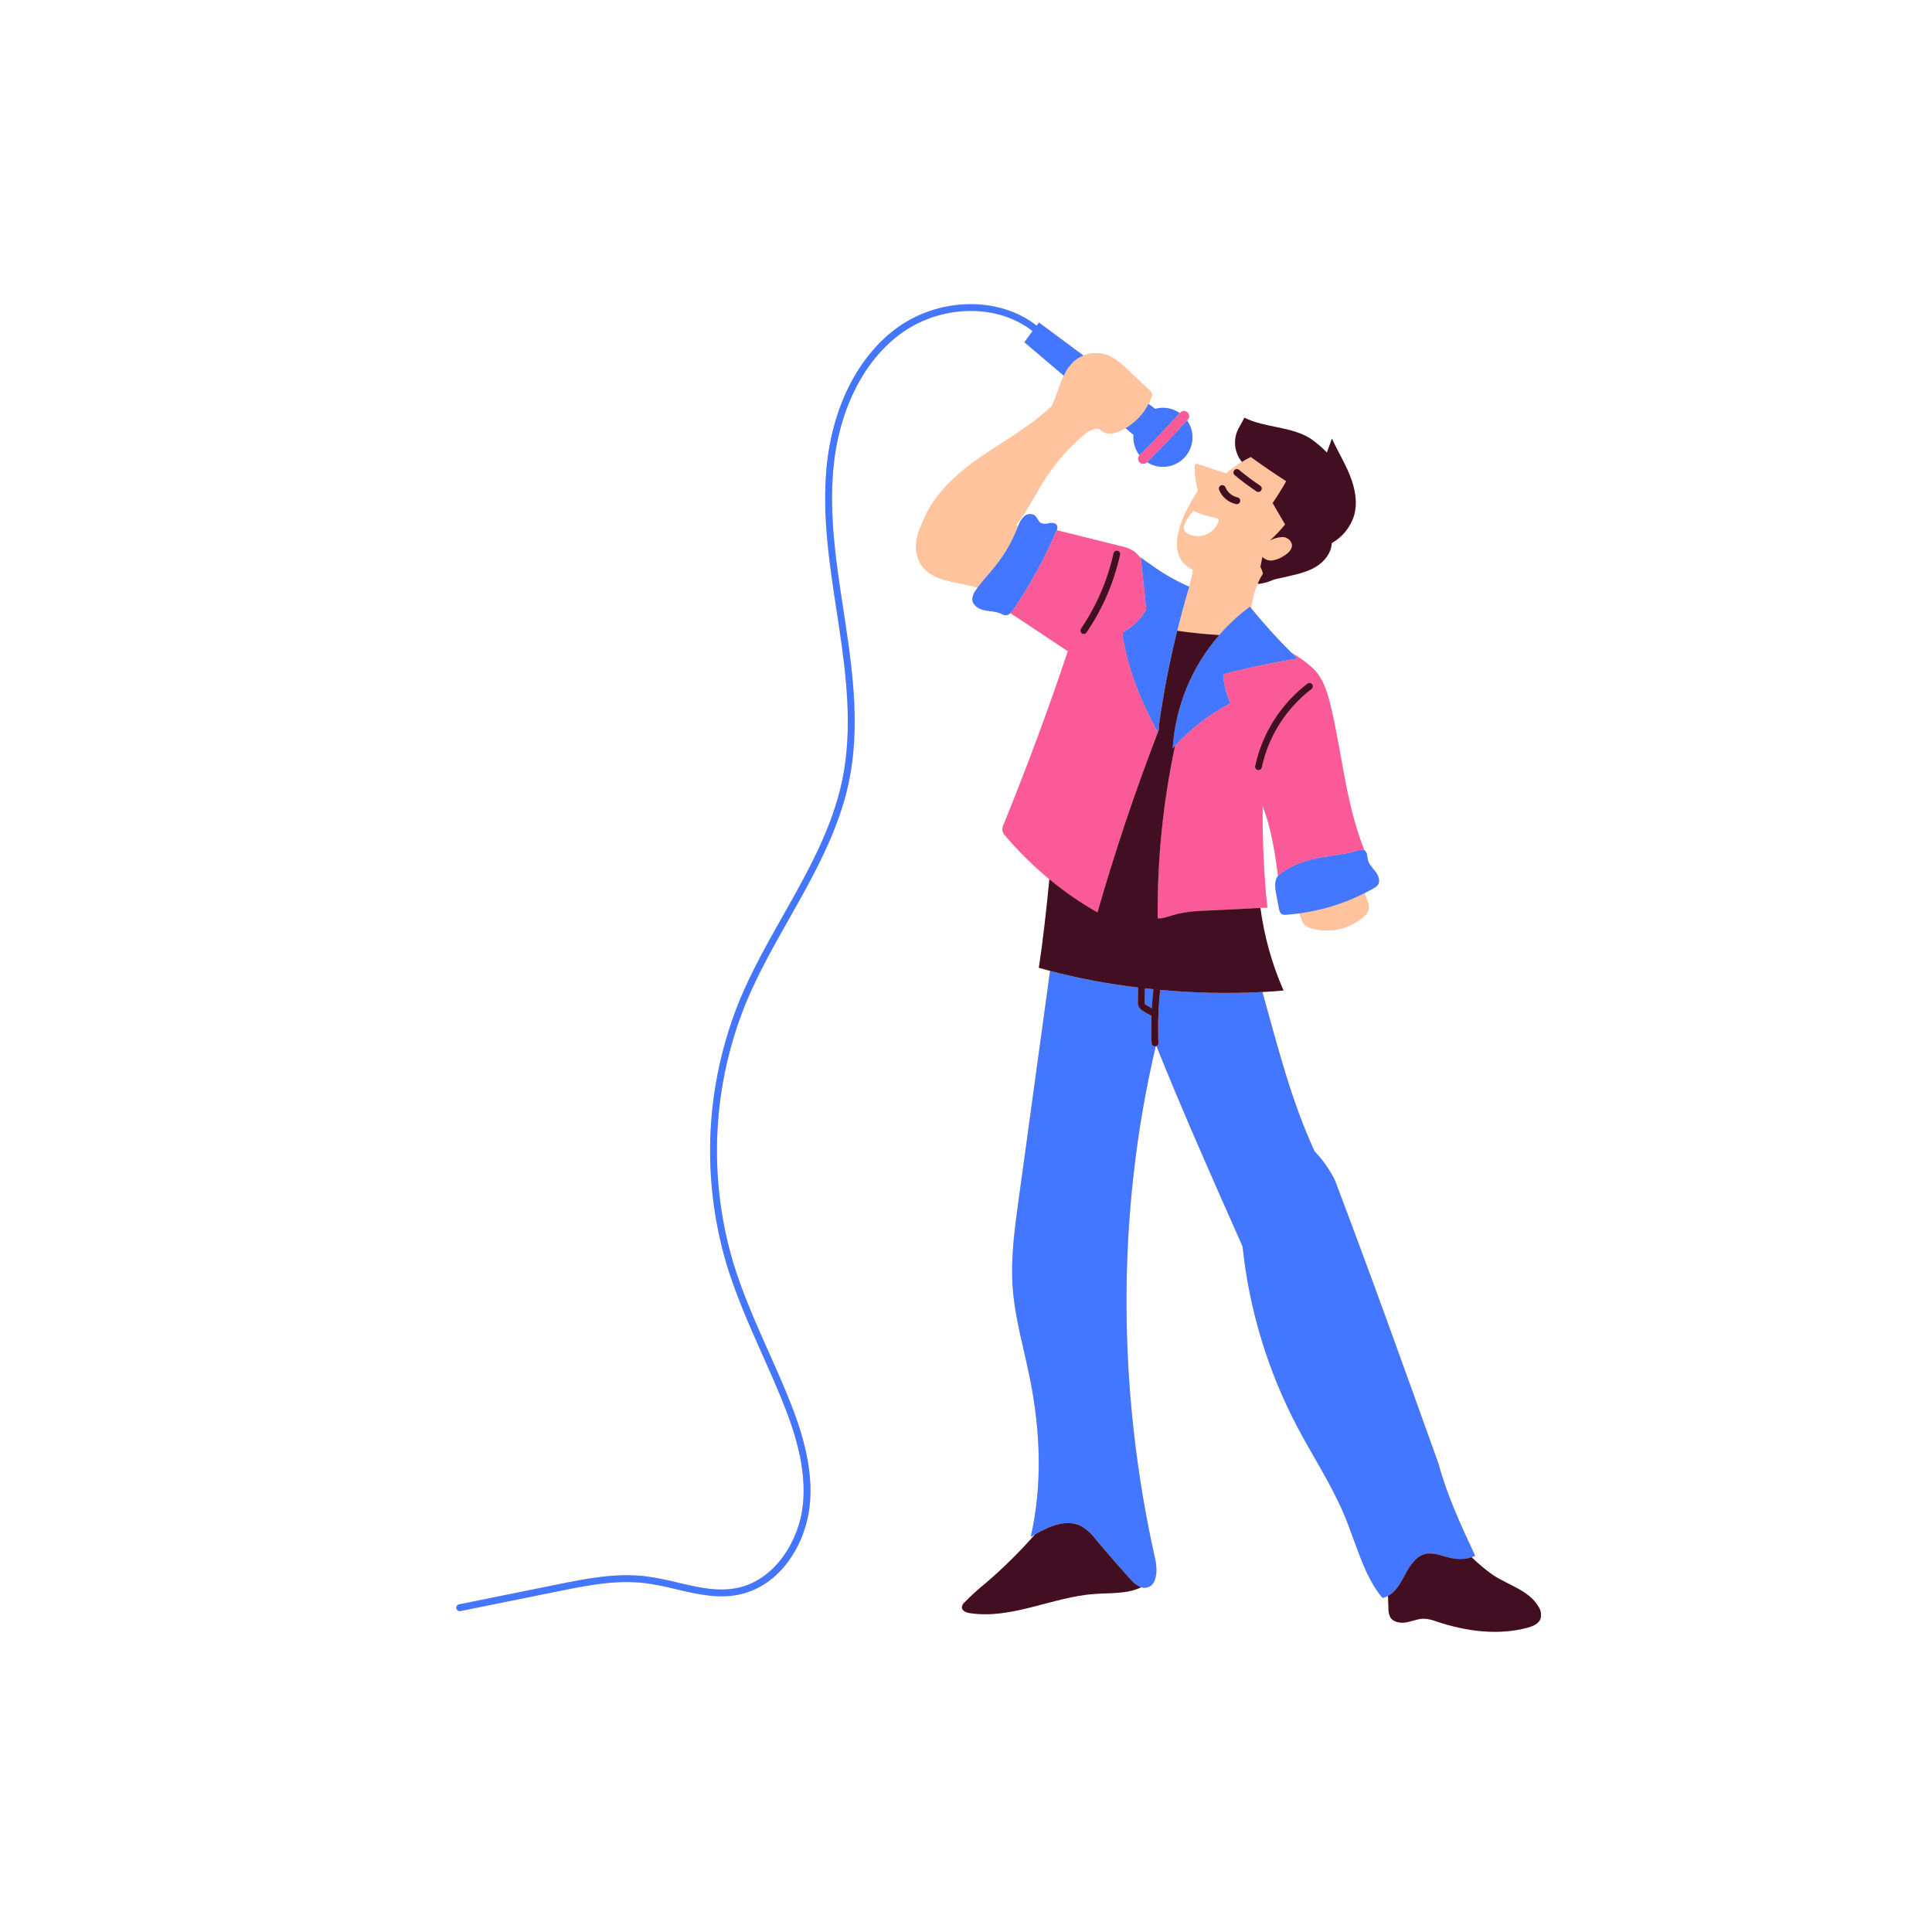 <svg xmlns="http://www.w3.org/2000/svg" xmlns:xlink="http://www.w3.org/1999/xlink" width="1080" zoomAndPan="magnify" viewBox="0 0 810 810" height="1080" preserveAspectRatio="xMidYMid meet" version="1.0"><defs><clipPath id="7121f49739"><path d="M 191.141 127 L 646.391 127 L 646.391 685 L 191.141 685 Z M 191.141 127 " clip-rule="nonzero"/></clipPath><clipPath id="c338d0d4a7"><path d="M 191.141 127 L 619 127 L 619 676 L 191.141 676 Z M 191.141 127 " clip-rule="nonzero"/></clipPath><clipPath id="51ccf3461a"><path d="M 403 175 L 646.391 175 L 646.391 685 L 403 685 Z M 403 175 " clip-rule="nonzero"/></clipPath></defs><rect x="-81" width="972" fill="#ffffff" y="-81" height="972" fill-opacity="1"/><rect x="-81" width="972" fill="#ffffff" y="-81" height="972" fill-opacity="1"/><g clip-path="url(#7121f49739)"><path fill="#ffc39e" d="M 644.969 673.531 C 641.02 666.812 632.52 664.637 625.988 660.379 C 622.777 658.117 619.773 655.613 616.98 652.859 C 617.488 652.688 617.988 652.492 618.477 652.273 C 612.629 639.758 606.777 627.242 603.148 613.816 C 589.02 574.383 574.898 534.949 559.609 494.676 C 557.395 490.262 554.574 486.273 551.152 482.715 C 541.461 461.742 535.789 439.277 529.285 415.914 C 532.285 415.75 535.25 415.551 538.121 415.277 C 533.262 404.195 530.031 392.66 528.426 380.668 L 531.34 380.523 C 529.852 366.367 529.203 352.168 529.395 337.938 C 532.984 347.277 534.531 357.262 535.82 367.219 C 534.266 369.043 534.535 372 534.996 374.473 C 535.387 376.566 535.777 378.656 536.172 380.75 C 536.367 381.805 536.699 383.031 537.703 383.414 C 538.133 383.543 538.57 383.582 539.016 383.52 C 540.938 383.391 542.852 383.188 544.758 382.934 C 545.055 383.789 545.363 384.641 545.688 385.484 C 545.957 386.32 546.379 387.07 546.949 387.734 C 547.684 388.402 548.527 388.855 549.488 389.098 C 551.387 389.676 553.324 390.008 555.305 390.09 C 557.285 390.176 559.246 390.012 561.188 389.598 C 563.125 389.184 564.98 388.531 566.754 387.645 C 568.527 386.758 570.164 385.664 571.656 384.363 C 572.762 383.527 573.496 382.438 573.855 381.102 C 573.965 379.836 573.742 378.629 573.191 377.484 L 572.059 374.477 C 573.363 373.812 574.66 373.129 575.93 372.398 C 576.547 372.09 577.086 371.68 577.547 371.164 C 578.797 369.586 578.008 367.223 576.805 365.609 C 575.598 363.992 573.984 362.566 573.508 360.613 C 573.148 359.129 573.324 357.211 571.988 356.477 C 571.859 356.066 571.715 355.664 571.562 355.27 C 564.215 336.391 562.645 315.828 557.941 296.117 C 556.648 290.703 555 285.133 551.262 281 C 548.668 278.453 545.805 276.262 542.664 274.43 C 542.199 274.121 541.742 273.797 541.281 273.48 C 535.391 267.637 529.832 261.488 524.609 255.043 C 524.668 254.492 524.711 253.938 524.793 253.391 C 525.219 250.441 526.02 247.598 527.203 244.859 C 527.281 244.852 527.363 244.848 527.441 244.84 C 529.34 244.641 531.176 244.184 532.949 243.477 C 533.293 243.344 533.617 243.168 533.953 243.02 L 540.184 241.598 C 544.188 240.684 548.285 239.73 551.793 237.578 C 555.305 235.426 558.18 231.816 558.352 227.703 C 560.59 226.449 562.52 224.824 564.133 222.832 C 565.75 220.84 566.941 218.621 567.711 216.172 C 569.285 210.656 568.105 204.691 565.98 199.363 C 563.852 194.035 560.809 189.125 558.441 183.898 C 557.781 185.652 557.047 187.695 556.312 189.738 C 554.219 187.547 551.922 185.594 549.418 183.883 C 541.203 178.68 530.434 179.477 521.73 175.141 C 520.66 177.395 519.32 179.258 518.535 181.348 C 518.172 182.383 517.945 183.445 517.859 184.539 C 517.77 185.629 517.82 186.715 518.008 187.793 C 518.199 188.871 518.52 189.91 518.977 190.906 C 519.434 191.902 520.008 192.824 520.703 193.672 C 518.367 195.141 516.137 196.746 514.008 198.5 C 510.051 197.191 506.078 195.887 502.113 194.586 C 501.906 194.5 501.691 194.469 501.469 194.496 C 500.98 194.625 500.895 195.273 500.906 195.773 C 500.941 199.148 501.391 202.465 502.258 205.723 C 498.426 211.988 494.512 218.512 493.637 225.793 C 493.359 227.379 493.371 228.961 493.668 230.543 C 493.961 232.125 494.527 233.605 495.359 234.98 C 496.645 236.695 498.258 238.02 500.191 238.945 C 499.805 241.324 499.266 243.672 498.578 245.98 C 492.645 243.367 487.066 240.137 481.844 236.289 L 478.227 233.746 C 478.238 233.875 478.254 234.004 478.27 234.133 C 477.441 232.945 476.449 231.914 475.297 231.039 C 473.629 230.023 471.832 229.34 469.914 228.98 L 443.051 222.297 C 443.348 221.68 443.391 221.043 443.18 220.391 C 442.703 219.273 441.188 219.109 439.992 219.312 C 438.805 219.723 437.617 219.723 436.43 219.305 C 435.234 218.633 434.93 217.008 433.875 216.129 C 433.527 215.898 433.148 215.73 432.738 215.629 C 432.332 215.527 431.918 215.496 431.5 215.535 C 431.082 215.574 430.684 215.684 430.301 215.863 C 429.922 216.039 429.582 216.273 429.281 216.57 C 428.16 217.715 427.359 219.047 426.875 220.574 C 426.551 220.473 426.23 220.359 425.906 220.254 C 426.336 219.719 426.766 219.18 427.168 218.625 C 431.27 213.043 434.301 206.754 438.055 200.922 C 442.996 193.27 449.02 186.586 456.121 180.879 C 456.637 180.762 457.129 180.57 457.59 180.316 C 458.453 179.738 459.398 179.527 460.426 179.68 C 461.148 180.012 461.805 180.445 462.395 180.98 C 464.332 182.293 466.965 181.77 469.129 180.883 C 470.086 180.48 471.008 180.02 471.902 179.496 L 475.238 182.328 C 475.211 182.66 475.188 182.996 475.188 183.34 C 475.184 184.699 475.406 186.02 475.844 187.309 C 476.281 188.598 476.914 189.777 477.746 190.855 C 477.555 191.059 477.406 191.293 477.305 191.555 C 477.203 191.816 477.156 192.086 477.16 192.367 C 477.168 192.648 477.223 192.918 477.336 193.172 C 477.445 193.43 477.602 193.66 477.801 193.855 C 478 194.051 478.23 194.203 478.488 194.312 C 478.75 194.418 479.02 194.473 479.301 194.473 C 479.582 194.473 479.852 194.422 480.113 194.316 C 480.371 194.211 480.602 194.059 480.805 193.863 L 480.906 193.762 C 481.504 194.145 482.133 194.473 482.789 194.75 C 483.445 195.027 484.117 195.242 484.812 195.402 C 485.504 195.562 486.207 195.66 486.918 195.699 C 487.629 195.734 488.336 195.715 489.043 195.629 C 489.75 195.543 490.445 195.402 491.125 195.195 C 491.809 194.992 492.465 194.73 493.102 194.414 C 493.738 194.098 494.344 193.727 494.918 193.305 C 495.488 192.883 496.023 192.418 496.516 191.902 C 497.008 191.387 497.449 190.836 497.848 190.246 C 498.246 189.656 498.586 189.035 498.879 188.387 C 499.168 187.738 499.398 187.066 499.574 186.379 C 499.746 185.688 499.863 184.988 499.914 184.277 C 499.969 183.57 499.961 182.863 499.891 182.152 C 499.824 181.445 499.695 180.75 499.504 180.062 C 499.316 179.379 499.07 178.715 498.766 178.07 C 498.461 177.426 498.105 176.812 497.695 176.234 C 497.793 176.125 497.895 176.02 497.992 175.91 C 498.184 175.699 498.324 175.461 498.422 175.191 C 498.516 174.922 498.559 174.645 498.543 174.359 C 498.527 174.074 498.461 173.805 498.34 173.547 C 498.215 173.289 498.051 173.066 497.836 172.875 C 497.625 172.684 497.387 172.539 497.117 172.441 C 496.848 172.348 496.57 172.305 496.285 172.32 C 496 172.336 495.73 172.402 495.473 172.527 C 495.215 172.648 494.992 172.816 494.801 173.027 C 494.75 173.082 494.699 173.137 494.648 173.191 C 493.906 172.672 493.117 172.238 492.281 171.891 C 491.441 171.543 490.578 171.293 489.684 171.141 C 488.793 170.984 487.895 170.93 486.988 170.977 C 486.082 171.02 485.195 171.164 484.32 171.406 L 481.543 169.336 C 481.984 168.48 482.371 167.598 482.703 166.691 C 482.934 166.184 483.016 165.652 482.949 165.098 C 482.742 164.457 482.375 163.934 481.844 163.527 L 472.766 154.996 C 470.371 152.449 467.59 150.43 464.426 148.941 C 462.781 148.32 461.082 148.02 459.328 148.043 C 457.57 148.062 455.879 148.402 454.254 149.059 L 435.605 135.227 L 434.617 136.547 C 418.996 124.109 393.336 124.48 375.367 137.992 C 359.32 150.066 348.801 171.324 346.512 196.312 C 344.68 216.332 347.77 236.566 350.762 256.133 C 351.066 258.121 351.367 260.105 351.668 262.094 C 354.84 283.199 357.57 305.598 353.133 327.027 C 348.934 347.336 338.449 365.891 328.316 383.84 C 321.926 395.148 315.32 406.84 310.258 418.973 C 308.461 423.348 306.852 427.793 305.43 432.305 C 304.012 436.82 302.785 441.383 301.75 446 C 300.719 450.617 299.883 455.27 299.242 459.957 C 298.605 464.648 298.168 469.352 297.93 474.078 C 297.691 478.805 297.652 483.531 297.816 488.258 C 297.977 492.988 298.34 497.699 298.902 502.398 C 299.465 507.094 300.227 511.762 301.184 516.395 C 302.145 521.027 303.297 525.609 304.645 530.145 C 308.598 543.176 314.215 555.793 319.648 567.996 C 322.117 573.543 324.672 579.281 327.031 584.973 C 332.805 598.902 338.453 615.332 336.547 631.559 C 334.832 646.16 324.801 662.609 308.941 665.789 C 300.809 667.426 292.723 665.52 284.16 663.504 C 279.754 662.383 275.301 661.508 270.797 660.879 C 258.113 659.352 245.559 661.891 233.414 664.348 L 192.422 672.641 C 192.238 672.68 192.066 672.754 191.91 672.859 C 191.754 672.965 191.625 673.098 191.523 673.254 C 191.418 673.414 191.348 673.586 191.312 673.77 C 191.277 673.957 191.277 674.141 191.316 674.324 C 191.352 674.512 191.426 674.68 191.527 674.84 C 191.633 674.996 191.766 675.125 191.922 675.23 C 192.078 675.336 192.25 675.41 192.434 675.445 C 192.617 675.484 192.805 675.484 192.988 675.453 L 233.98 667.16 C 245.902 664.746 258.227 662.25 270.453 663.727 C 274.852 664.344 279.203 665.203 283.508 666.297 C 291.992 668.293 300.762 670.355 309.508 668.602 C 327.508 664.992 337.621 647.043 339.402 631.895 C 341.383 615.012 335.602 598.145 329.684 583.875 C 327.312 578.152 324.75 572.395 322.273 566.832 C 316.875 554.711 311.293 542.172 307.391 529.316 C 306.066 524.859 304.934 520.355 303.992 515.805 C 303.051 511.25 302.305 506.668 301.75 502.051 C 301.199 497.438 300.84 492.805 300.68 488.16 C 300.52 483.512 300.559 478.867 300.793 474.227 C 301.027 469.582 301.457 464.957 302.086 460.352 C 302.711 455.746 303.531 451.176 304.547 446.637 C 305.562 442.102 306.766 437.617 308.16 433.18 C 309.559 428.746 311.137 424.379 312.902 420.078 C 317.902 408.105 324.465 396.488 330.812 385.254 C 341.059 367.113 351.652 348.359 355.945 327.613 C 360.469 305.719 357.719 283.031 354.504 261.668 C 354.207 259.684 353.902 257.691 353.602 255.703 C 350.629 236.305 347.566 216.25 349.371 196.578 C 351.586 172.395 361.691 151.875 377.094 140.289 C 394.078 127.508 418.281 127.121 432.898 138.844 L 429.449 143.465 L 445.992 157.508 C 444.055 161.648 442.941 166.395 440.832 170.418 C 440.66 170.562 440.492 170.711 440.332 170.859 C 430.488 179.992 418.336 186.199 407.547 194.184 C 398.395 200.957 389.898 209.699 386.27 220.289 C 383.434 225.832 383.02 232.98 386.914 237.773 C 390.988 242.773 398.09 243.695 404.398 245.031 C 406.23 245.422 408.047 245.883 409.844 246.402 C 409.621 246.715 409.402 247.027 409.191 247.348 C 408.254 248.504 407.734 249.828 407.641 251.316 C 407.746 253.699 410.199 255.297 412.527 255.824 C 414.852 256.352 417.344 256.246 419.516 257.23 C 420.098 257.562 420.715 257.797 421.371 257.934 C 422.223 257.984 422.953 257.707 423.555 257.105 C 424.645 257.723 425.695 258.41 426.742 259.102 C 433.695 263.695 440.648 268.289 447.691 273.043 C 439.488 297.539 430.508 321.754 420.75 345.688 C 420.371 346.438 420.191 347.227 420.219 348.066 C 420.426 349.027 420.883 349.848 421.59 350.535 C 427.188 357.094 433.309 363.129 439.945 368.633 C 438.633 382.016 437.23 394.816 435.531 405.742 C 437.07 406.195 438.648 406.625 440.234 407.055 C 435.84 439.078 431.441 471.102 427.043 503.129 C 425.375 515.273 423.703 527.523 424.574 539.75 C 425.496 552.684 429.227 565.223 431.793 577.93 C 436.203 599.805 437.105 622.617 432.137 644.371 C 432.715 644.02 433.309 643.668 433.91 643.32 C 427.535 650.598 420.68 657.383 413.336 663.684 C 410.184 666.227 407.188 668.941 404.352 671.836 C 403.73 672.375 403.367 673.055 403.27 673.875 C 403.27 675.355 405.078 676.07 406.539 676.293 C 424.059 679.035 441.125 669.551 458.809 668.27 C 465.449 667.789 472.613 668.332 478.465 665.469 C 479.098 665.672 479.742 665.734 480.402 665.66 C 485.141 665.09 485.383 658.332 484.336 653.68 C 468.406 582.852 468.07 508.566 484.559 438.641 C 484.652 438.625 484.746 438.602 484.84 438.57 C 495.859 466.012 507.852 493.078 520.965 522.586 C 522.355 535.875 524.996 548.914 528.883 561.699 C 532.773 574.48 537.84 586.781 544.082 598.598 C 550.477 610.684 558.074 622.168 563.414 634.754 C 568.676 647.16 571.77 660.676 579.594 669.922 C 580.418 669.773 581.203 669.504 581.941 669.109 C 582.004 670.855 582.066 672.605 582.129 674.355 C 582.078 675.59 582.309 676.77 582.816 677.895 C 584.055 680.156 587.148 680.629 589.684 680.164 C 592.223 679.699 594.668 678.57 597.246 678.637 C 599.012 678.789 600.723 679.191 602.371 679.848 C 614.625 683.934 628.016 685.777 640.484 682.395 C 642.664 681.801 645.059 680.82 645.863 678.707 C 646.105 677.824 646.148 676.926 645.992 676.02 C 645.836 675.113 645.496 674.285 644.969 673.531 Z M 644.969 673.531 " fill-opacity="1" fill-rule="nonzero"/></g><path fill="#ffc39e" d="M 544.754 382.926 C 554.332 381.648 563.43 378.828 572.051 374.469 C 572.43 375.469 572.809 376.473 573.188 377.477 C 573.734 378.621 573.957 379.828 573.848 381.094 C 573.488 382.43 572.754 383.52 571.652 384.355 C 570.156 385.656 568.523 386.75 566.75 387.637 C 564.977 388.523 563.117 389.176 561.18 389.59 C 559.242 390.004 557.281 390.168 555.301 390.082 C 553.316 390 551.379 389.668 549.48 389.09 C 548.523 388.848 547.676 388.395 546.941 387.727 C 546.371 387.062 545.949 386.312 545.684 385.477 C 545.355 384.637 545.051 383.781 544.754 382.926 Z M 498.578 245.973 L 498.57 245.973 C 499.258 243.664 499.793 241.316 500.184 238.938 C 498.246 238.012 496.637 236.688 495.352 234.973 C 494.52 233.598 493.953 232.117 493.656 230.535 C 493.359 228.953 493.352 227.371 493.629 225.785 C 494.504 218.504 498.418 211.98 502.246 205.715 C 501.379 202.457 500.93 199.141 500.898 195.766 C 500.887 195.266 500.969 194.617 501.457 194.488 C 501.684 194.461 501.898 194.492 502.105 194.578 C 506.062 195.883 510.035 197.184 513.996 198.492 C 516.125 196.738 518.359 195.133 520.691 193.664 C 521.895 192.906 523.133 192.219 524.406 191.598 C 529.254 195.121 534.207 198.512 539.262 201.758 C 537.484 204.883 535.594 207.953 533.555 210.922 C 535.305 213.914 537.051 216.91 538.789 219.906 C 536.836 222.316 534.711 224.562 532.41 226.645 C 534.031 225.742 535.773 225.25 537.629 225.168 C 538.086 225.156 538.531 225.223 538.969 225.363 C 539.402 225.504 539.805 225.711 540.168 225.988 C 540.531 226.262 540.844 226.59 541.094 226.973 C 541.348 227.352 541.531 227.766 541.645 228.207 C 541.961 230.371 539.938 232.094 538.074 233.195 C 536.719 234.09 535.242 234.68 533.645 234.961 C 532.84 235.094 532.055 235.031 531.285 234.77 C 530.516 234.508 529.852 234.078 529.297 233.484 C 528.98 234.867 528.707 236.258 528.453 237.652 C 528.914 238.559 529.273 239.5 529.527 240.48 C 528.773 241.656 528.102 242.879 527.512 244.148 C 527.488 244.379 527.457 244.609 527.434 244.836 C 527.355 244.844 527.273 244.848 527.191 244.855 C 526.012 247.594 525.207 250.438 524.781 253.387 C 524.699 253.934 524.66 254.488 524.598 255.039 L 524.02 254.344 C 523.184 254.961 522.375 255.613 521.566 256.266 C 521.547 256.242 521.523 256.223 521.504 256.199 C 521.418 256.305 521.336 256.41 521.246 256.512 C 517.598 259.461 514.238 262.711 511.164 266.25 C 505.293 265.895 499.402 265.316 493.562 264.441 C 495.082 258.297 496.742 252.148 498.578 245.973 Z M 517.578 199.145 C 520.531 201.605 523.605 203.902 526.801 206.039 C 526.957 206.137 527.129 206.203 527.312 206.234 C 527.496 206.27 527.68 206.266 527.863 206.227 C 528.047 206.188 528.215 206.113 528.367 206.012 C 528.523 205.906 528.652 205.773 528.754 205.621 C 528.859 205.465 528.93 205.297 528.969 205.113 C 529.004 204.93 529.008 204.746 528.973 204.562 C 528.941 204.379 528.871 204.211 528.773 204.051 C 528.672 203.895 528.547 203.762 528.395 203.652 C 525.281 201.574 522.293 199.34 519.418 196.945 C 519.27 196.836 519.109 196.758 518.934 196.711 C 518.754 196.66 518.574 196.648 518.395 196.672 C 518.211 196.691 518.039 196.746 517.879 196.832 C 517.719 196.922 517.578 197.035 517.461 197.176 C 517.344 197.316 517.258 197.473 517.199 197.645 C 517.141 197.82 517.121 198 517.129 198.18 C 517.141 198.363 517.184 198.539 517.262 198.703 C 517.34 198.871 517.445 199.016 517.578 199.141 Z M 511.117 205.375 C 511.422 206.125 511.809 206.824 512.281 207.477 C 512.758 208.129 513.305 208.715 513.922 209.234 C 514.539 209.754 515.211 210.188 515.934 210.543 C 516.66 210.898 517.418 211.16 518.207 211.328 C 518.305 211.348 518.402 211.359 518.5 211.359 C 518.68 211.363 518.855 211.336 519.027 211.273 C 519.195 211.211 519.348 211.121 519.484 211.004 C 519.617 210.883 519.727 210.742 519.812 210.582 C 519.895 210.422 519.945 210.254 519.961 210.074 C 519.98 209.895 519.965 209.715 519.918 209.543 C 519.867 209.367 519.789 209.211 519.684 209.066 C 519.574 208.922 519.441 208.801 519.289 208.707 C 519.133 208.613 518.969 208.547 518.793 208.516 C 517.664 208.266 516.656 207.77 515.77 207.027 C 514.887 206.281 514.223 205.375 513.781 204.309 C 513.711 204.133 513.609 203.977 513.477 203.84 C 513.344 203.703 513.191 203.598 513.016 203.523 C 512.84 203.449 512.66 203.41 512.469 203.406 C 512.277 203.402 512.094 203.438 511.918 203.508 C 511.742 203.578 511.586 203.68 511.449 203.812 C 511.312 203.945 511.207 204.098 511.133 204.273 C 511.059 204.449 511.02 204.629 511.016 204.82 C 511.012 205.012 511.047 205.195 511.117 205.371 Z M 499.137 224.285 C 499.695 224.473 500.266 224.605 500.848 224.688 C 501.43 224.766 502.012 224.789 502.602 224.758 C 503.188 224.727 503.766 224.641 504.336 224.5 C 504.906 224.359 505.457 224.168 505.992 223.922 C 506.527 223.676 507.031 223.383 507.512 223.043 C 507.988 222.703 508.434 222.32 508.84 221.895 C 509.242 221.469 509.605 221.012 509.926 220.52 C 510.242 220.023 510.516 219.504 510.734 218.961 C 510.949 218.574 510.977 218.176 510.816 217.762 C 510.523 217.387 510.137 217.184 509.66 217.16 C 506.438 216.52 503.324 215.535 500.316 214.211 C 498.715 215.828 497.504 217.695 496.684 219.812 C 496.484 220.227 496.359 220.664 496.301 221.117 C 496.191 222.641 497.691 223.797 499.137 224.285 Z M 422.812 229.211 C 424.324 226.52 425.641 223.734 426.762 220.859 C 426.797 220.766 426.84 220.668 426.875 220.574 C 426.551 220.469 426.23 220.359 425.906 220.254 C 426.336 219.715 426.766 219.176 427.168 218.625 C 431.27 213.039 434.305 206.754 438.055 200.922 C 442.996 193.266 449.02 186.586 456.121 180.879 C 456.637 180.762 457.129 180.57 457.59 180.316 C 458.453 179.738 459.398 179.527 460.426 179.68 C 461.148 180.012 461.805 180.445 462.395 180.98 C 464.332 182.293 466.965 181.77 469.129 180.883 C 470.086 180.48 471.008 180.02 471.902 179.496 C 473.965 178.305 475.82 176.844 477.457 175.117 C 479.098 173.391 480.461 171.465 481.543 169.34 C 481.984 168.484 482.371 167.602 482.703 166.695 C 482.934 166.188 483.016 165.656 482.949 165.102 C 482.742 164.461 482.375 163.938 481.844 163.531 L 472.766 155 C 470.371 152.453 467.59 150.434 464.426 148.945 C 462.781 148.324 461.082 148.023 459.328 148.047 C 457.57 148.066 455.879 148.406 454.254 149.062 C 452.711 149.652 451.328 150.504 450.102 151.605 C 448.344 153.301 446.98 155.266 446.004 157.504 C 444.066 161.645 442.949 166.391 440.844 170.414 C 440.672 170.555 440.504 170.703 440.34 170.855 C 430.5 179.988 418.348 186.191 407.555 194.18 C 398.406 200.953 389.91 209.695 386.281 220.281 C 383.445 225.824 383.027 232.977 386.926 237.77 C 390.996 242.77 398.102 243.688 404.41 245.027 C 406.238 245.414 408.055 245.879 409.855 246.395 C 412.957 242.027 417.387 238.125 421.691 231.113 C 422.062 230.48 422.438 229.844 422.809 229.211 Z M 422.812 229.211 " fill-opacity="1" fill-rule="nonzero"/><g clip-path="url(#c338d0d4a7)"><path fill="#4377ff" d="M 484.312 438.699 C 484.395 438.688 484.473 438.668 484.555 438.641 C 468.062 508.566 468.395 582.848 484.328 653.68 C 485.375 658.332 485.133 665.09 480.398 665.66 C 479.738 665.734 479.09 665.672 478.457 665.469 C 476.547 664.676 474.953 663.465 473.676 661.84 C 468.875 656.527 464.18 651.125 459.586 645.629 C 457.945 643.391 455.957 641.52 453.621 640.02 C 447.5 636.629 440.137 639.719 433.914 643.32 C 433.312 643.668 432.719 644.02 432.141 644.371 C 437.109 622.617 436.207 599.805 431.797 577.93 C 429.238 565.223 425.5 552.684 424.578 539.754 C 423.707 527.523 425.379 515.273 427.047 503.129 C 431.441 471.105 435.84 439.078 440.242 407.055 C 452.383 410.238 464.688 412.555 477.156 414.012 C 477.098 415.98 477.055 417.949 477.035 419.906 C 476.984 420.637 477.098 421.344 477.375 422.023 C 477.809 422.844 478.434 423.48 479.242 423.93 C 480.375 424.652 481.551 425.297 482.77 425.867 C 482.641 429.691 482.652 433.516 482.809 437.332 C 482.816 437.52 482.859 437.695 482.934 437.863 C 483.012 438.031 483.117 438.18 483.25 438.309 C 483.383 438.438 483.535 438.535 483.707 438.605 C 483.879 438.672 484.055 438.707 484.242 438.707 Z M 480.027 414.355 C 479.973 416.219 479.93 418.082 479.91 419.934 C 479.887 420.238 479.914 420.535 479.988 420.832 C 480.211 421.117 480.48 421.344 480.797 421.516 C 481.484 421.953 482.191 422.355 482.91 422.734 C 483.055 420.055 483.273 417.387 483.566 414.723 C 482.387 414.598 481.199 414.488 480.027 414.355 Z M 588.879 660.555 C 590.992 656.512 593.758 652.016 598.27 651.332 C 600.387 651.172 602.441 651.453 604.434 652.176 C 608.387 653.305 612.344 654.426 616.98 652.852 C 617.488 652.684 617.988 652.488 618.48 652.27 C 612.629 639.75 606.777 627.238 603.148 613.812 C 589.023 574.379 574.898 534.945 559.609 494.672 C 557.395 490.258 554.578 486.27 551.156 482.707 C 541.461 461.738 535.789 439.27 529.285 415.91 C 514.977 416.637 500.688 416.336 486.418 415.004 C 485.621 422.387 485.375 429.789 485.684 437.207 C 485.695 437.5 485.625 437.77 485.469 438.02 C 485.312 438.266 485.102 438.449 484.832 438.57 C 495.855 466.012 507.848 493.078 520.957 522.586 C 522.352 535.875 524.992 548.91 528.879 561.695 C 532.77 574.48 537.832 586.781 544.078 598.594 C 550.473 610.68 558.066 622.164 563.406 634.754 C 568.672 647.16 571.762 660.676 579.59 669.922 C 580.414 669.773 581.195 669.504 581.934 669.105 C 585.07 667.445 587.164 663.848 588.879 660.555 Z M 454.238 149.066 L 435.605 135.227 L 434.617 136.547 C 418.996 124.109 393.336 124.48 375.367 137.992 C 359.32 150.066 348.801 171.324 346.512 196.312 C 344.68 216.332 347.77 236.566 350.762 256.133 C 351.066 258.121 351.367 260.105 351.668 262.094 C 354.84 283.199 357.57 305.598 353.133 327.027 C 348.934 347.336 338.449 365.891 328.316 383.84 C 321.926 395.148 315.32 406.84 310.258 418.973 C 308.461 423.348 306.852 427.793 305.43 432.305 C 304.012 436.82 302.785 441.383 301.75 446 C 300.719 450.617 299.883 455.27 299.242 459.957 C 298.605 464.648 298.168 469.352 297.93 474.078 C 297.691 478.805 297.652 483.531 297.816 488.258 C 297.977 492.988 298.34 497.699 298.902 502.398 C 299.465 507.094 300.227 511.762 301.184 516.395 C 302.145 521.027 303.297 525.609 304.645 530.145 C 308.598 543.176 314.215 555.793 319.648 567.996 C 322.117 573.543 324.672 579.281 327.031 584.973 C 332.805 598.902 338.453 615.332 336.547 631.559 C 334.832 646.16 324.801 662.609 308.941 665.789 C 300.809 667.426 292.723 665.52 284.16 663.504 C 279.754 662.383 275.301 661.508 270.797 660.879 C 258.113 659.352 245.559 661.891 233.414 664.348 L 192.422 672.641 C 192.238 672.68 192.066 672.754 191.91 672.859 C 191.754 672.965 191.625 673.098 191.523 673.254 C 191.418 673.414 191.348 673.586 191.312 673.77 C 191.277 673.957 191.277 674.141 191.316 674.324 C 191.352 674.512 191.426 674.68 191.527 674.84 C 191.633 674.996 191.766 675.125 191.922 675.23 C 192.078 675.336 192.25 675.41 192.434 675.445 C 192.617 675.484 192.805 675.484 192.988 675.453 L 233.98 667.16 C 245.902 664.746 258.227 662.25 270.453 663.727 C 274.852 664.344 279.203 665.203 283.508 666.297 C 291.992 668.293 300.762 670.355 309.508 668.602 C 327.508 664.992 337.621 647.043 339.402 631.895 C 341.383 615.012 335.602 598.145 329.684 583.875 C 327.312 578.152 324.75 572.395 322.273 566.832 C 316.875 554.711 311.293 542.172 307.391 529.316 C 306.066 524.859 304.934 520.355 303.992 515.805 C 303.051 511.25 302.305 506.668 301.75 502.051 C 301.199 497.438 300.84 492.805 300.68 488.16 C 300.52 483.512 300.559 478.867 300.793 474.227 C 301.027 469.582 301.457 464.957 302.086 460.352 C 302.711 455.746 303.531 451.176 304.547 446.637 C 305.562 442.102 306.766 437.617 308.16 433.18 C 309.559 428.746 311.137 424.379 312.902 420.078 C 317.902 408.105 324.465 396.488 330.812 385.254 C 341.059 367.113 351.652 348.359 355.945 327.613 C 360.473 305.719 357.719 283.031 354.504 261.668 C 354.207 259.684 353.902 257.691 353.602 255.703 C 350.629 236.305 347.566 216.25 349.371 196.578 C 351.586 172.395 361.691 151.875 377.094 140.289 C 394.078 127.508 418.281 127.121 432.898 138.844 L 429.449 143.465 L 445.992 157.508 C 446.969 155.27 448.332 153.305 450.09 151.613 C 451.316 150.508 452.699 149.66 454.238 149.066 Z M 471.891 179.496 L 475.227 182.328 C 475.199 182.66 475.176 182.996 475.176 183.34 C 475.176 184.699 475.395 186.02 475.832 187.309 C 476.27 188.598 476.906 189.777 477.734 190.855 C 477.75 190.84 477.754 190.82 477.77 190.805 C 483.527 185.117 489.199 179.195 494.637 173.191 C 493.898 172.672 493.105 172.238 492.27 171.891 C 491.434 171.543 490.566 171.293 489.676 171.141 C 488.781 170.984 487.883 170.93 486.977 170.977 C 486.074 171.02 485.184 171.164 484.309 171.406 L 481.531 169.336 C 480.449 171.461 479.09 173.387 477.449 175.117 C 475.809 176.844 473.957 178.305 471.891 179.496 Z M 521.551 256.262 C 521.449 256.348 521.34 256.426 521.234 256.512 C 519.086 258.25 517.035 260.098 515.074 262.051 C 513.117 264.004 511.266 266.055 509.52 268.199 C 507.773 270.344 506.141 272.57 504.625 274.883 C 503.105 277.195 501.715 279.582 500.441 282.035 C 499.172 284.492 498.031 287.008 497.02 289.582 C 496.008 292.156 495.133 294.773 494.391 297.441 C 493.652 300.105 493.051 302.801 492.586 305.523 C 492.125 308.25 491.805 310.996 491.625 313.754 C 491.953 313.387 492.305 313.031 492.641 312.668 C 499.379 305.41 507.121 299.461 515.875 294.816 C 514.121 290.961 513.105 286.918 512.824 282.688 C 523.102 279.973 533.488 277.789 543.988 276.141 C 543.09 275.266 542.191 274.391 541.266 273.477 C 535.375 267.633 529.816 261.488 524.59 255.039 L 524.012 254.344 C 523.176 254.957 522.367 255.613 521.555 256.262 Z M 569.223 356.582 C 559.469 359.719 547.305 358.117 536.383 366.645 C 536.176 366.816 535.988 367.004 535.816 367.215 C 534.266 369.039 534.531 371.996 534.996 374.469 C 535.387 376.559 535.777 378.652 536.168 380.746 C 536.367 381.801 536.699 383.023 537.699 383.41 C 538.133 383.539 538.57 383.574 539.016 383.516 C 540.938 383.387 542.852 383.184 544.758 382.926 C 554.336 381.648 563.434 378.828 572.055 374.469 C 573.363 373.805 574.656 373.121 575.926 372.391 C 576.543 372.086 577.086 371.672 577.543 371.156 C 578.793 369.578 578.008 367.215 576.801 365.602 C 575.598 363.984 573.98 362.559 573.508 360.605 C 573.145 359.121 573.324 357.203 571.984 356.469 L 571.977 356.469 C 571.043 356.121 570.125 356.16 569.223 356.582 Z M 425.047 255.34 C 431.984 245.035 437.918 234.18 442.848 222.777 C 442.918 222.617 442.977 222.453 443.043 222.289 C 443.34 221.672 443.383 221.035 443.172 220.383 C 442.699 219.27 441.18 219.102 439.984 219.305 C 438.797 219.719 437.613 219.719 436.426 219.305 C 435.23 218.629 434.926 217.008 433.871 216.129 C 433.52 215.895 433.141 215.73 432.734 215.625 C 432.328 215.523 431.914 215.492 431.496 215.535 C 431.078 215.574 430.68 215.684 430.297 215.859 C 429.918 216.039 429.578 216.273 429.277 216.566 C 428.156 217.711 427.355 219.047 426.871 220.574 C 426.832 220.668 426.793 220.766 426.754 220.859 C 425.633 223.734 424.316 226.52 422.805 229.211 C 422.43 229.871 422.059 230.508 421.68 231.121 C 417.375 238.129 412.953 242.031 409.844 246.402 C 409.621 246.715 409.398 247.027 409.191 247.348 C 408.25 248.508 407.734 249.832 407.641 251.316 C 407.746 253.699 410.199 255.297 412.523 255.824 C 414.852 256.352 417.344 256.246 419.516 257.23 C 420.098 257.566 420.715 257.801 421.371 257.938 C 422.223 257.988 422.949 257.711 423.555 257.105 C 424.125 256.582 424.625 255.992 425.047 255.34 Z M 480.512 255.746 C 478.25 259.441 475.266 262.414 471.562 264.664 C 471.199 264.836 470.91 265.094 470.699 265.438 C 470.57 265.812 470.555 266.191 470.656 266.574 C 472.738 279.078 476.816 291.242 485.418 307.062 C 485.438 307.094 485.453 307.129 485.473 307.164 C 485.488 307.035 485.508 306.906 485.527 306.777 C 485.613 306.105 485.715 305.438 485.809 304.77 C 487.668 291.184 490.25 277.742 493.562 264.438 C 495.086 258.293 496.746 252.145 498.582 245.969 L 498.574 245.969 C 492.641 243.359 487.062 240.133 481.844 236.289 L 478.227 233.746 L 478.27 234.133 C 479.074 241.156 479.879 248.188 480.512 255.746 Z M 487.562 195.715 C 488.695 195.719 489.805 195.566 490.898 195.262 C 491.988 194.957 493.02 194.512 493.988 193.922 C 494.957 193.336 495.828 192.629 496.602 191.801 C 497.379 190.973 498.027 190.059 498.547 189.051 C 499.07 188.047 499.449 186.988 499.68 185.879 C 499.914 184.773 499.992 183.652 499.914 182.523 C 499.84 181.391 499.613 180.293 499.234 179.223 C 498.855 178.156 498.34 177.16 497.691 176.234 C 492.273 182.207 486.629 188.102 480.898 193.762 C 482.93 195.066 485.148 195.715 487.562 195.715 Z M 487.562 195.715 " fill-opacity="1" fill-rule="nonzero"/></g><path fill="#fb5a99" d="M 512.828 282.684 C 513.109 286.914 514.125 290.957 515.879 294.812 C 507.125 299.457 499.383 305.406 492.645 312.664 C 487.562 336.516 485.133 360.633 485.355 385.016 C 487.426 385.285 490.527 383.918 493.801 383.105 C 497.516 382.309 501.27 381.879 505.07 381.812 L 528.422 380.66 L 531.336 380.516 C 529.848 366.359 529.199 352.16 529.387 337.93 C 532.98 347.27 534.527 357.254 535.812 367.211 C 535.984 367.004 536.172 366.812 536.379 366.641 C 547.301 358.113 559.465 359.715 569.219 356.578 C 570.121 356.156 571.039 356.117 571.977 356.465 C 571.844 356.055 571.703 355.652 571.551 355.258 C 564.203 336.375 562.633 315.812 557.926 296.105 C 556.633 290.688 554.988 285.121 551.246 280.988 C 548.656 278.441 545.789 276.25 542.652 274.418 C 542.188 274.105 541.73 273.785 541.27 273.469 C 542.195 274.379 543.094 275.254 543.992 276.129 C 533.492 277.781 523.105 279.965 512.828 282.684 Z M 550.133 286.902 C 550.246 287.051 550.328 287.219 550.375 287.406 C 550.426 287.59 550.434 287.773 550.41 287.965 C 550.383 288.152 550.32 288.328 550.227 288.492 C 550.129 288.656 550.004 288.793 549.852 288.91 C 547.215 290.922 544.777 293.152 542.535 295.598 C 540.293 298.043 538.281 300.664 536.504 303.469 C 534.73 306.27 533.211 309.203 531.957 312.273 C 530.699 315.344 529.723 318.5 529.023 321.742 C 528.984 321.93 528.914 322.102 528.805 322.258 C 528.699 322.414 528.566 322.547 528.406 322.648 C 528.246 322.754 528.074 322.824 527.887 322.859 C 527.699 322.895 527.512 322.891 527.328 322.852 C 527.141 322.812 526.969 322.738 526.812 322.633 C 526.656 322.527 526.523 322.395 526.422 322.234 C 526.316 322.074 526.246 321.902 526.211 321.715 C 526.176 321.527 526.18 321.34 526.219 321.156 C 526.953 317.746 527.98 314.426 529.301 311.195 C 530.621 307.969 532.219 304.879 534.086 301.934 C 535.953 298.988 538.066 296.23 540.426 293.656 C 542.785 291.086 545.348 288.742 548.121 286.625 C 548.273 286.508 548.441 286.426 548.625 286.379 C 548.809 286.332 548.996 286.32 549.184 286.344 C 549.375 286.371 549.551 286.434 549.715 286.527 C 549.879 286.625 550.02 286.75 550.133 286.902 Z M 521.555 256.262 C 521.453 256.348 521.344 256.426 521.238 256.512 C 521.324 256.406 521.41 256.301 521.496 256.195 C 521.516 256.219 521.535 256.238 521.555 256.262 Z M 485.527 306.785 C 485.613 306.117 485.715 305.449 485.809 304.781 L 485.859 305.902 C 485.746 306.191 485.641 306.488 485.527 306.781 Z M 460.129 382.508 C 467.434 357.004 475.867 331.855 485.422 307.066 C 476.82 291.25 472.742 279.082 470.664 266.582 C 470.559 266.199 470.574 265.82 470.703 265.445 C 470.914 265.102 471.203 264.84 471.566 264.668 C 475.27 262.418 478.254 259.445 480.52 255.754 C 479.883 248.195 479.082 241.16 478.273 234.137 C 477.445 232.949 476.453 231.918 475.301 231.043 C 473.633 230.027 471.84 229.34 469.918 228.984 L 443.055 222.297 C 442.992 222.465 442.926 222.629 442.859 222.789 C 437.93 234.191 431.996 245.047 425.055 255.352 C 424.637 256.004 424.145 256.59 423.574 257.117 C 424.664 257.734 425.715 258.422 426.762 259.113 C 433.715 263.707 440.668 268.301 447.711 273.055 C 439.508 297.551 430.527 321.766 420.77 345.699 C 420.391 346.449 420.211 347.238 420.238 348.078 C 420.445 349.039 420.902 349.859 421.609 350.547 C 427.207 357.105 433.328 363.141 439.965 368.645 C 446.273 373.867 452.992 378.488 460.129 382.508 Z M 454.383 265.805 C 454.117 265.805 453.871 265.738 453.645 265.602 C 453.418 265.465 453.242 265.277 453.117 265.043 C 452.992 264.809 452.938 264.559 452.953 264.293 C 452.969 264.031 453.051 263.789 453.199 263.566 C 459.738 253.895 464.285 243.359 466.836 231.965 C 466.875 231.777 466.945 231.602 467.055 231.445 C 467.164 231.285 467.297 231.152 467.457 231.047 C 467.621 230.941 467.797 230.871 467.984 230.84 C 468.176 230.805 468.363 230.809 468.551 230.848 C 468.738 230.891 468.91 230.969 469.07 231.078 C 469.227 231.191 469.355 231.328 469.457 231.492 C 469.559 231.652 469.625 231.832 469.656 232.02 C 469.688 232.211 469.68 232.398 469.633 232.586 C 467.004 244.336 462.316 255.203 455.57 265.18 C 455.285 265.598 454.887 265.809 454.379 265.805 Z M 421.688 231.121 C 422.062 230.48 422.438 229.844 422.809 229.211 C 422.438 229.871 422.062 230.508 421.688 231.121 Z M 477.773 190.805 C 483.531 185.117 489.203 179.195 494.641 173.191 C 494.691 173.137 494.742 173.082 494.793 173.027 C 494.984 172.816 495.207 172.648 495.465 172.527 C 495.723 172.402 495.996 172.336 496.281 172.32 C 496.566 172.305 496.844 172.348 497.109 172.441 C 497.379 172.539 497.621 172.684 497.832 172.875 C 498.043 173.066 498.211 173.289 498.332 173.547 C 498.453 173.805 498.523 174.074 498.535 174.359 C 498.551 174.645 498.512 174.922 498.414 175.191 C 498.32 175.461 498.176 175.699 497.984 175.91 C 497.887 176.02 497.785 176.125 497.691 176.234 C 492.273 182.207 486.629 188.102 480.898 193.762 L 480.797 193.863 C 480.594 194.059 480.363 194.211 480.105 194.316 C 479.844 194.422 479.574 194.473 479.293 194.473 C 479.012 194.473 478.742 194.418 478.484 194.312 C 478.223 194.203 477.996 194.051 477.793 193.855 C 477.594 193.66 477.438 193.43 477.328 193.172 C 477.219 192.918 477.16 192.648 477.156 192.367 C 477.148 192.086 477.199 191.816 477.301 191.555 C 477.398 191.293 477.547 191.059 477.738 190.855 C 477.754 190.844 477.758 190.82 477.773 190.805 Z M 477.773 190.805 " fill-opacity="1" fill-rule="nonzero"/><path fill="#ffffff" d="M 499.137 224.285 C 497.691 223.797 496.195 222.641 496.301 221.117 C 496.355 220.664 496.484 220.227 496.68 219.812 C 497.504 217.695 498.715 215.828 500.316 214.211 C 503.32 215.535 506.438 216.52 509.66 217.16 C 510.137 217.184 510.523 217.387 510.816 217.762 C 510.977 218.176 510.949 218.574 510.734 218.961 C 510.512 219.504 510.242 220.023 509.922 220.52 C 509.605 221.012 509.242 221.469 508.836 221.895 C 508.43 222.32 507.988 222.703 507.512 223.043 C 507.031 223.383 506.527 223.676 505.992 223.922 C 505.457 224.168 504.906 224.359 504.336 224.5 C 503.766 224.641 503.188 224.727 502.598 224.758 C 502.012 224.789 501.43 224.766 500.848 224.688 C 500.262 224.605 499.695 224.473 499.137 224.285 Z M 499.137 224.285 " fill-opacity="1" fill-rule="nonzero"/><g clip-path="url(#51ccf3461a)"><path fill="#420f22" d="M 478.461 665.465 C 472.609 668.328 465.445 667.785 458.805 668.266 C 441.121 669.547 424.055 679.031 406.535 676.289 C 405.07 676.062 403.27 675.352 403.266 673.871 C 403.363 673.051 403.727 672.371 404.348 671.832 C 407.184 668.938 410.18 666.223 413.332 663.68 C 420.68 657.383 427.543 650.594 433.922 643.32 C 440.145 639.715 447.508 636.625 453.633 640.016 C 455.969 641.52 457.953 643.387 459.594 645.625 C 464.184 651.121 468.879 656.523 473.684 661.836 C 474.961 663.461 476.551 664.672 478.461 665.465 Z M 644.969 673.531 C 641.02 666.812 632.52 664.637 625.988 660.379 C 622.777 658.117 619.773 655.613 616.98 652.859 C 612.34 654.43 608.387 653.312 604.434 652.184 C 602.438 651.457 600.383 651.176 598.27 651.34 C 593.754 652.02 590.988 656.516 588.875 660.562 C 587.16 663.848 585.07 667.445 581.934 669.109 C 581.996 670.855 582.062 672.605 582.121 674.355 C 582.074 675.59 582.301 676.77 582.809 677.895 C 584.051 680.156 587.141 680.629 589.68 680.164 C 592.215 679.699 594.66 678.57 597.238 678.637 C 599.008 678.789 600.715 679.191 602.363 679.848 C 614.621 683.934 628.008 685.777 640.477 682.395 C 642.66 681.801 645.051 680.82 645.855 678.707 C 646.102 677.824 646.145 676.926 645.988 676.02 C 645.836 675.117 645.496 674.285 644.969 673.531 Z M 539.254 201.75 C 537.477 204.875 535.586 207.945 533.547 210.914 C 535.297 213.906 537.043 216.902 538.781 219.898 C 536.828 222.309 534.703 224.555 532.402 226.637 C 534.027 225.734 535.766 225.242 537.621 225.16 C 538.078 225.148 538.523 225.215 538.961 225.355 C 539.395 225.496 539.797 225.703 540.16 225.98 C 540.527 226.254 540.836 226.582 541.086 226.965 C 541.34 227.344 541.523 227.758 541.637 228.199 C 541.953 230.363 539.93 232.086 538.066 233.188 C 536.711 234.082 535.234 234.672 533.637 234.953 C 532.832 235.086 532.047 235.023 531.277 234.762 C 530.508 234.5 529.844 234.07 529.289 233.477 C 528.973 234.859 528.699 236.25 528.445 237.645 C 528.906 238.551 529.266 239.492 529.52 240.473 C 528.766 241.648 528.094 242.871 527.504 244.141 C 527.48 244.371 527.449 244.602 527.426 244.828 C 529.324 244.629 531.16 244.176 532.934 243.465 C 533.273 243.332 533.598 243.156 533.938 243.008 L 540.164 241.586 C 544.172 240.672 548.27 239.719 551.777 237.566 C 555.285 235.414 558.164 231.805 558.336 227.691 C 560.574 226.438 562.5 224.812 564.117 222.82 C 565.734 220.828 566.926 218.609 567.695 216.16 C 569.266 210.645 568.09 204.68 565.961 199.352 C 563.836 194.023 560.793 189.113 558.422 183.887 C 557.766 185.641 557.031 187.684 556.297 189.727 C 554.203 187.535 551.902 185.582 549.402 183.871 C 541.188 178.668 530.418 179.465 521.715 175.129 C 520.645 177.383 519.301 179.246 518.52 181.336 C 518.156 182.371 517.93 183.434 517.84 184.527 C 517.754 185.617 517.801 186.703 517.992 187.781 C 518.18 188.859 518.504 189.898 518.961 190.895 C 519.418 191.891 519.992 192.812 520.684 193.66 C 521.887 192.902 523.125 192.215 524.398 191.594 C 529.246 195.121 534.199 198.508 539.258 201.754 Z M 468.539 230.875 C 468.355 230.832 468.168 230.828 467.98 230.859 C 467.793 230.895 467.617 230.961 467.457 231.062 C 467.297 231.164 467.16 231.293 467.055 231.453 C 466.945 231.609 466.871 231.781 466.832 231.965 C 464.281 243.359 459.734 253.895 453.195 263.566 C 453.086 263.727 453.016 263.898 452.977 264.082 C 452.938 264.27 452.938 264.457 452.973 264.641 C 453.008 264.828 453.078 265 453.184 265.16 C 453.285 265.32 453.418 265.453 453.574 265.559 C 453.73 265.664 453.902 265.738 454.09 265.777 C 454.277 265.816 454.465 265.816 454.648 265.781 C 454.836 265.746 455.008 265.676 455.168 265.57 C 455.328 265.465 455.461 265.336 455.566 265.18 C 462.312 255.199 467 244.336 469.629 232.582 C 469.668 232.398 469.672 232.211 469.641 232.023 C 469.605 231.836 469.539 231.664 469.438 231.504 C 469.336 231.344 469.207 231.211 469.051 231.102 C 468.895 230.992 468.727 230.918 468.539 230.875 Z M 526.223 321.152 C 526.184 321.34 526.18 321.527 526.215 321.711 C 526.25 321.898 526.32 322.07 526.426 322.23 C 526.527 322.391 526.66 322.523 526.816 322.629 C 526.973 322.738 527.145 322.812 527.328 322.852 C 527.516 322.891 527.703 322.891 527.891 322.855 C 528.074 322.82 528.25 322.75 528.41 322.648 C 528.566 322.543 528.699 322.414 528.809 322.254 C 528.914 322.098 528.988 321.926 529.027 321.742 C 529.723 318.5 530.703 315.344 531.957 312.273 C 533.215 309.203 534.73 306.266 536.508 303.465 C 538.285 300.664 540.293 298.043 542.535 295.598 C 544.777 293.152 547.215 290.922 549.852 288.91 C 550.008 288.797 550.137 288.656 550.234 288.492 C 550.336 288.328 550.398 288.152 550.43 287.961 C 550.457 287.77 550.445 287.582 550.398 287.395 C 550.352 287.211 550.27 287.039 550.152 286.887 C 550.039 286.73 549.898 286.605 549.73 286.512 C 549.566 286.414 549.387 286.352 549.195 286.328 C 549.004 286.305 548.816 286.316 548.629 286.367 C 548.445 286.418 548.277 286.504 548.125 286.621 C 545.352 288.738 542.785 291.082 540.43 293.656 C 538.07 296.227 535.957 298.984 534.09 301.934 C 532.219 304.879 530.625 307.965 529.305 311.195 C 527.98 314.422 526.953 317.742 526.223 321.152 Z M 526.797 206.039 C 526.957 206.137 527.129 206.203 527.312 206.234 C 527.496 206.27 527.68 206.266 527.859 206.227 C 528.043 206.188 528.211 206.113 528.367 206.012 C 528.52 205.906 528.652 205.777 528.754 205.621 C 528.859 205.465 528.93 205.297 528.965 205.113 C 529.004 204.93 529.008 204.746 528.973 204.562 C 528.938 204.379 528.871 204.211 528.77 204.051 C 528.672 203.895 528.543 203.762 528.391 203.652 C 525.281 201.574 522.289 199.34 519.418 196.945 C 519.27 196.836 519.109 196.758 518.93 196.711 C 518.754 196.66 518.574 196.648 518.395 196.672 C 518.211 196.691 518.039 196.746 517.879 196.832 C 517.719 196.922 517.578 197.035 517.461 197.176 C 517.344 197.316 517.254 197.473 517.199 197.645 C 517.141 197.82 517.117 198 517.129 198.18 C 517.141 198.363 517.184 198.539 517.262 198.703 C 517.34 198.871 517.445 199.016 517.578 199.141 C 520.531 201.602 523.602 203.902 526.797 206.039 Z M 518.203 211.328 C 518.301 211.348 518.398 211.359 518.5 211.359 C 518.68 211.363 518.855 211.336 519.023 211.273 C 519.195 211.211 519.348 211.121 519.48 211.004 C 519.617 210.883 519.727 210.742 519.809 210.582 C 519.891 210.422 519.941 210.254 519.961 210.074 C 519.98 209.895 519.965 209.715 519.918 209.543 C 519.867 209.367 519.789 209.211 519.68 209.066 C 519.57 208.922 519.441 208.801 519.285 208.707 C 519.133 208.613 518.969 208.547 518.789 208.516 C 517.66 208.266 516.656 207.77 515.77 207.027 C 514.887 206.281 514.223 205.375 513.781 204.309 C 513.711 204.133 513.609 203.977 513.477 203.84 C 513.344 203.703 513.188 203.598 513.016 203.523 C 512.84 203.449 512.656 203.41 512.469 203.406 C 512.277 203.402 512.094 203.438 511.918 203.508 C 511.742 203.578 511.586 203.68 511.449 203.812 C 511.312 203.945 511.207 204.098 511.129 204.273 C 511.055 204.449 511.016 204.629 511.016 204.82 C 511.012 205.012 511.047 205.195 511.117 205.371 C 511.418 206.117 511.809 206.82 512.281 207.473 C 512.754 208.125 513.301 208.711 513.918 209.23 C 514.535 209.75 515.207 210.188 515.934 210.543 C 516.656 210.898 517.414 211.16 518.203 211.328 Z M 484.832 438.57 C 484.742 438.602 484.648 438.625 484.555 438.641 C 484.473 438.668 484.395 438.688 484.312 438.699 L 484.25 438.699 C 484.066 438.699 483.887 438.664 483.715 438.598 C 483.543 438.527 483.391 438.43 483.258 438.301 C 483.125 438.172 483.02 438.023 482.945 437.855 C 482.867 437.688 482.828 437.512 482.816 437.328 C 482.656 433.512 482.645 429.691 482.777 425.859 C 481.562 425.289 480.387 424.645 479.254 423.922 C 478.441 423.473 477.82 422.836 477.383 422.02 C 477.109 421.336 476.996 420.629 477.043 419.898 C 477.066 417.941 477.105 415.973 477.164 414.004 C 464.695 412.547 452.391 410.23 440.25 407.047 C 438.664 406.621 437.082 406.191 435.543 405.734 C 437.242 394.812 438.648 382.012 439.961 368.625 C 446.27 373.855 452.992 378.484 460.129 382.508 C 467.434 357.004 475.867 331.855 485.422 307.066 C 485.441 307.102 485.457 307.133 485.477 307.168 C 485.492 307.039 485.512 306.91 485.531 306.781 C 485.645 306.488 485.754 306.191 485.867 305.898 L 485.812 304.773 C 487.672 291.191 490.258 277.746 493.566 264.441 C 499.41 265.312 505.297 265.895 511.172 266.25 C 508.305 269.543 505.723 273.051 503.43 276.766 C 501.133 280.48 499.156 284.355 497.496 288.395 C 495.836 292.434 494.512 296.578 493.531 300.836 C 492.547 305.09 491.914 309.395 491.637 313.75 C 491.965 313.383 492.316 313.031 492.652 312.668 C 487.57 336.516 485.141 360.633 485.363 385.016 C 487.434 385.285 490.535 383.918 493.809 383.105 C 497.523 382.312 501.277 381.879 505.078 381.816 L 528.43 380.66 C 530.035 392.652 533.266 404.191 538.125 415.273 C 535.25 415.543 532.285 415.742 529.289 415.906 C 514.977 416.637 500.688 416.336 486.418 415.004 C 485.621 422.387 485.379 429.785 485.684 437.203 C 485.695 437.5 485.625 437.77 485.469 438.02 C 485.316 438.27 485.102 438.453 484.832 438.57 Z M 482.91 422.734 C 483.055 420.055 483.273 417.387 483.566 414.723 C 482.387 414.605 481.203 414.492 480.027 414.359 C 479.973 416.223 479.93 418.086 479.91 419.938 C 479.887 420.242 479.914 420.539 479.988 420.836 C 480.211 421.121 480.48 421.352 480.797 421.523 C 481.484 421.953 482.191 422.355 482.91 422.734 Z M 482.91 422.734 " fill-opacity="1" fill-rule="nonzero"/></g></svg>